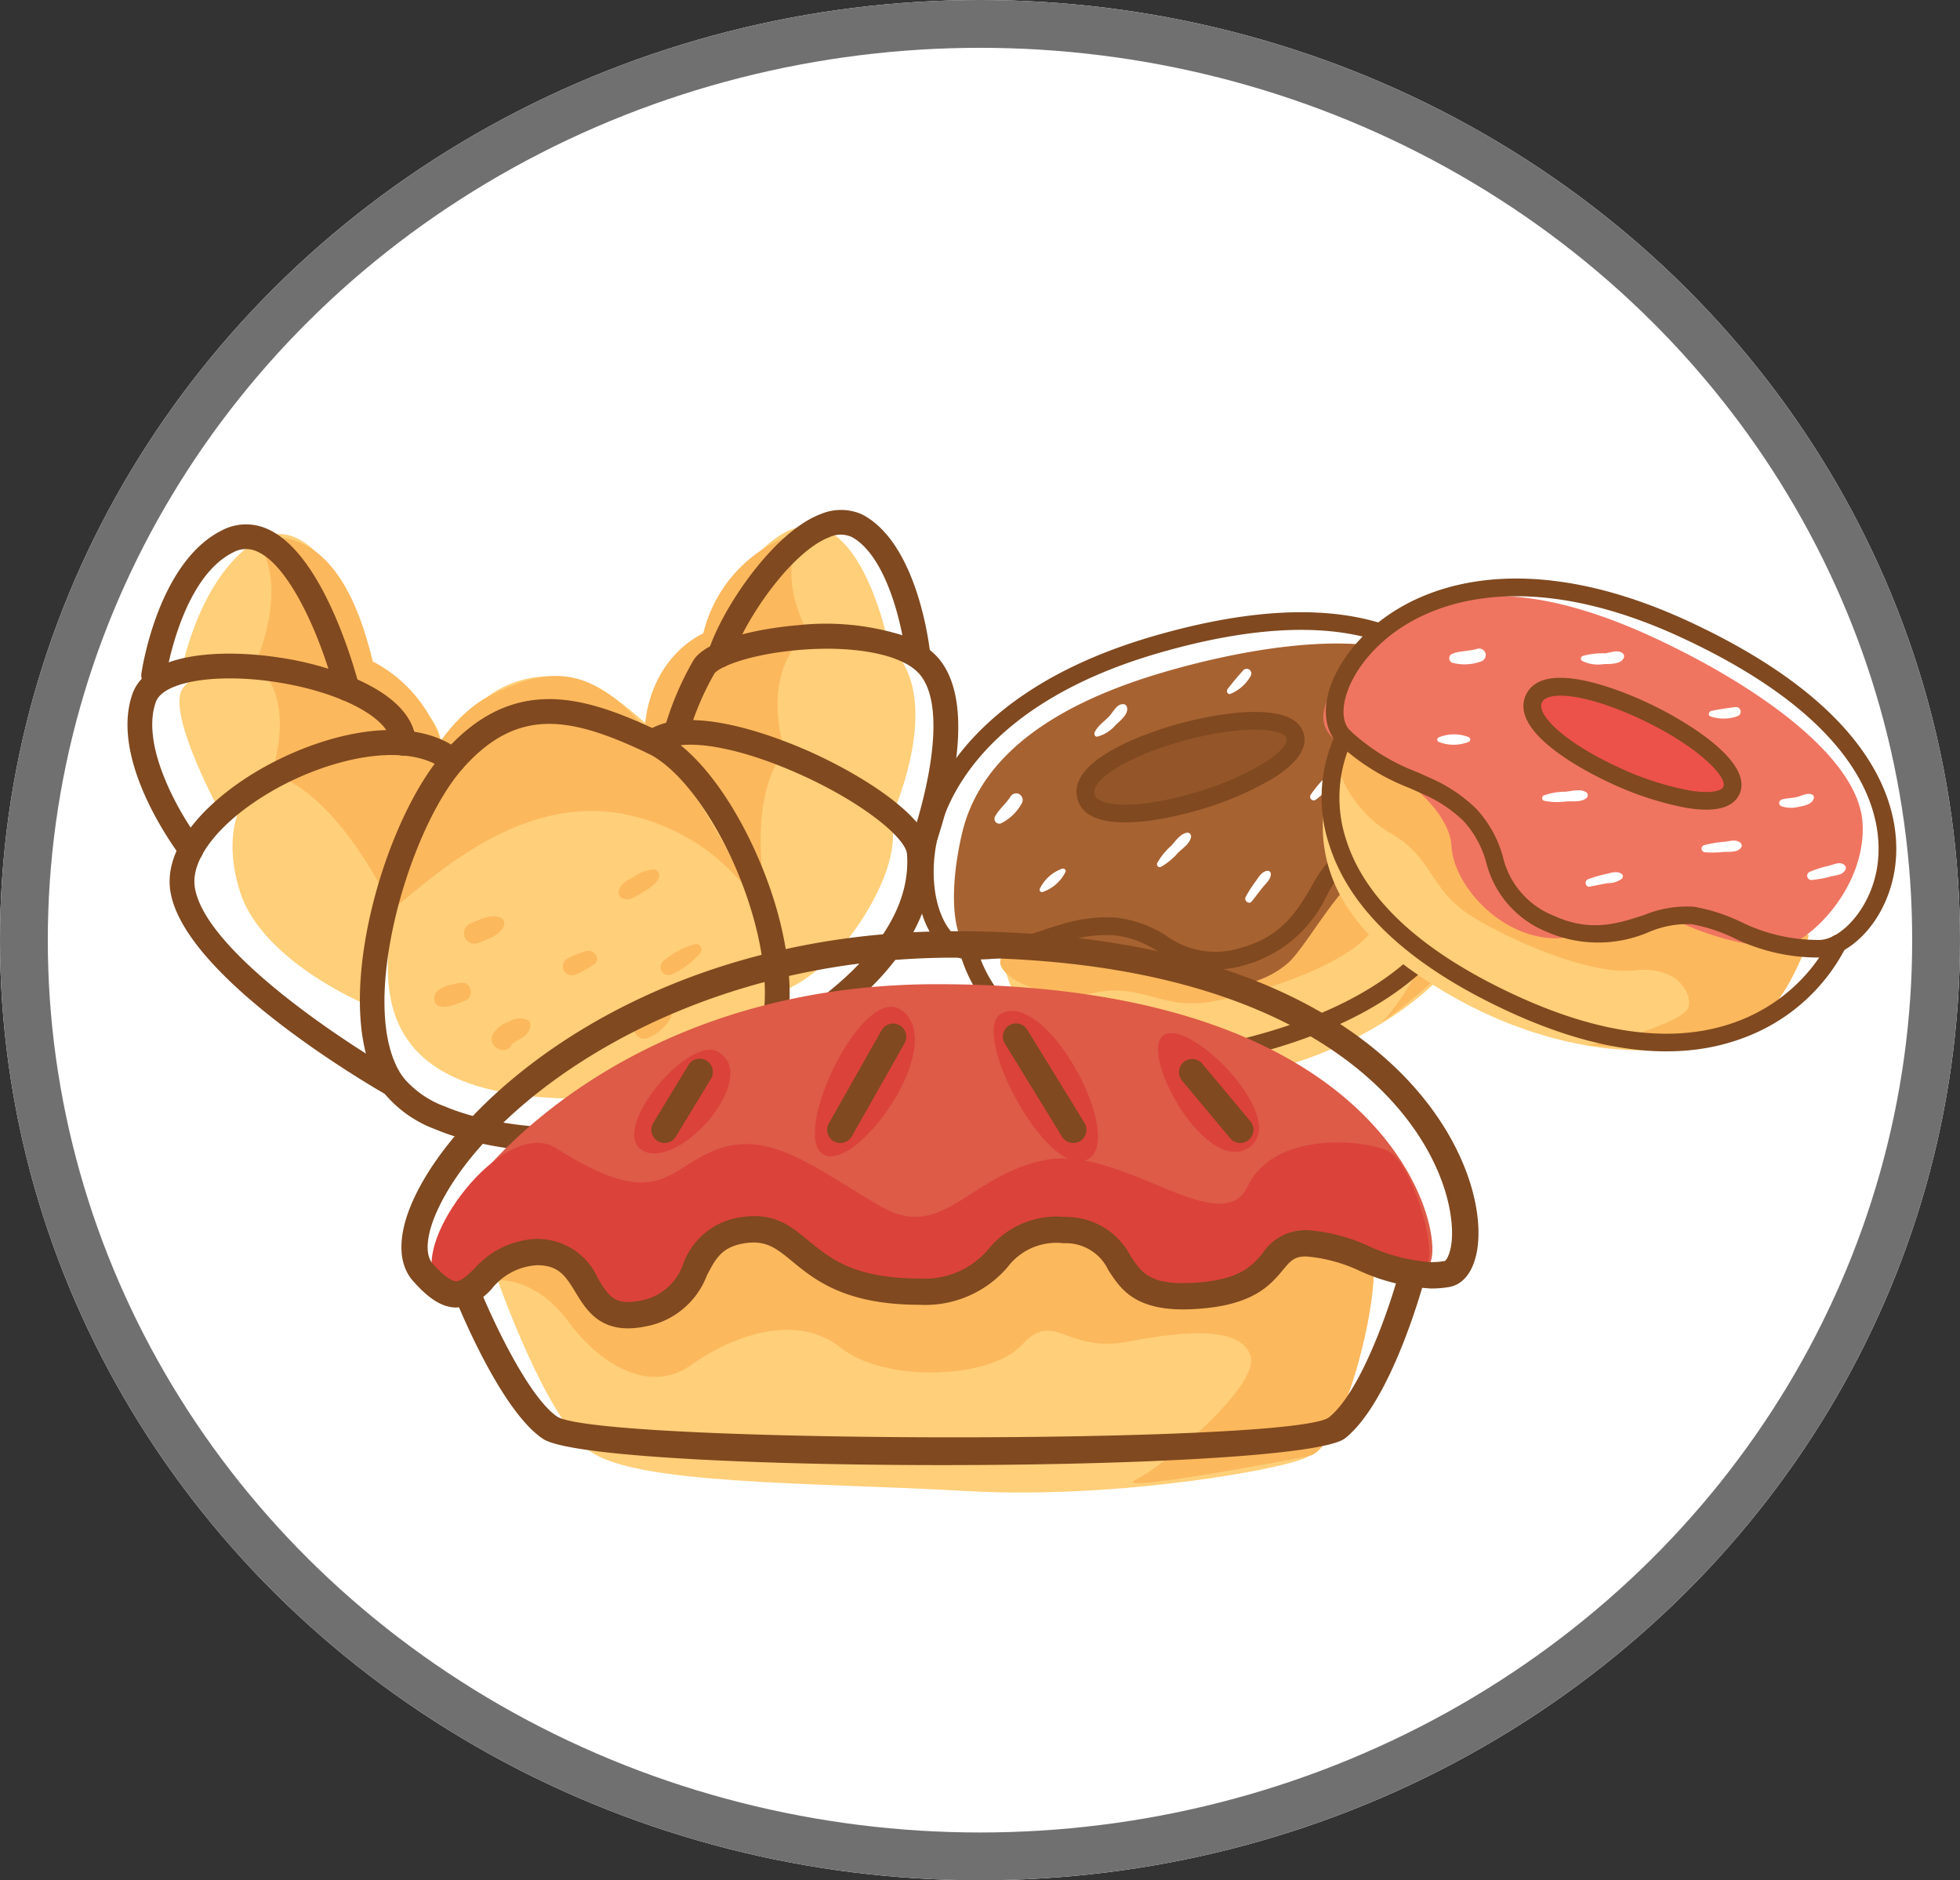 <svg xmlns="http://www.w3.org/2000/svg" width="123" height="118" viewBox="0 0 123 118">
  <rect x="0" y="0" width="123" height="118" fill="#333333" stroke="none"/>
  <g id="Grupo_1072" data-name="Grupo 1072" transform="translate(-119 -203)">
    <g id="Elipse_3" data-name="Elipse 3" transform="translate(119 203)" fill="#fff" stroke="#707070" stroke-width="3">
      <ellipse cx="61.5" cy="59" rx="61.5" ry="59" stroke="none"/>
      <ellipse cx="61.5" cy="59" rx="60" ry="57.5" fill="none"/>
    </g>
    <g id="Grupo_343" data-name="Grupo 343" transform="translate(-243.133 -652.485)">
      <g id="Grupo_292" data-name="Grupo 292" transform="translate(370.133 887.485)">
        <g id="Grupo_270" data-name="Grupo 270" transform="translate(16.337 10.448)">
          <path id="Trazado_798" data-name="Trazado 798" d="M428.975,943.2c7.748-.2,11.391-3.068,11.437-9.409s-8.917-15.72-12.231-16.738-7.972-.171-10.292,8.019S411.77,943.642,428.975,943.2Z" transform="translate(-415.834 -916.714)" fill="#ffcf79"/>
        </g>
        <g id="Grupo_271" data-name="Grupo 271" transform="translate(15.885 10.42)">
          <path id="Trazado_799" data-name="Trazado 799" d="M439.6,933.746a12.944,12.944,0,0,0-9.909-8.468c-7.821-1.417-14.174,6.575-14.969,6.241s1.507-11.151,6.9-13.747S430.532,915.718,439.6,933.746Z" transform="translate(-414.571 -916.636)" fill="#fcb85d"/>
        </g>
        <g id="Grupo_272" data-name="Grupo 272" transform="translate(6.591 15.38)">
          <path id="Trazado_800" data-name="Trazado 800" d="M396.766,946.081s-6.359-2.673-7.725-6.988.355-7.52,3.634-8.2,9.644-.248,9.644-.248S396.085,939.247,396.766,946.081Z" transform="translate(-388.57 -930.51)" fill="#ffcf79"/>
        </g>
        <g id="Grupo_273" data-name="Grupo 273" transform="translate(3.264 9.448)">
          <path id="Trazado_801" data-name="Trazado 801" d="M381.8,923.412s-3.165-5.82-2.43-7.569,7.025-2.472,10.722-1.479,5.481,3.426,5.557,4.581S383.3,923.855,381.8,923.412Z" transform="translate(-379.263 -913.916)" fill="#ffcf79"/>
        </g>
        <g id="Grupo_274" data-name="Grupo 274" transform="translate(3.432 1.506)">
          <path id="Trazado_802" data-name="Trazado 802" d="M379.734,900.1s1.092-5.714,4.654-7.957,6.644,4.663,7.3,7.557S381.282,901.308,379.734,900.1Z" transform="translate(-379.734 -891.698)" fill="#ffcf79"/>
        </g>
        <g id="Grupo_275" data-name="Grupo 275" transform="translate(7.982 1.737)">
          <path id="Trazado_803" data-name="Trazado 803" d="M400.945,915.342s-3.241-6.974-7.416-8.168c0,0,1.687-4.9-1.066-6.808,0,0,2.3-5.02.1-7.812,0,0,5.034-2.186,7.3,7.557a8.764,8.764,0,0,1,4.269,4.975C405.542,908.857,400.945,915.342,400.945,915.342Z" transform="translate(-392.463 -892.344)" fill="#fcb85d"/>
        </g>
        <g id="Grupo_276" data-name="Grupo 276" transform="translate(32.442 1.019)">
          <path id="Trazado_804" data-name="Trazado 804" d="M469.314,919.633s3.027-.972,5.468-5,1.544-5.9,1.544-5.9,3.592-7.655-.1-10.891c0,0-1.175-6.105-4.036-7.308s-5.82,3.165-7.608,6.529a12.939,12.939,0,0,0-3.694,6.117S467.626,908.074,469.314,919.633Z" transform="translate(-460.889 -890.335)" fill="#ffcf79"/>
        </g>
        <g id="Grupo_277" data-name="Grupo 277" transform="translate(32.442 1.299)">
          <path id="Trazado_805" data-name="Trazado 805" d="M468.666,915s-1.61-6.849,1.04-10.038c0,0-1.709-4.833,1.443-7.437,0,0-2.269-3.947-.113-6.407a8.727,8.727,0,0,0-6.453,6.453s-3.387,1.382-3.694,6.117C460.889,903.688,466.973,909.238,468.666,915Z" transform="translate(-460.889 -891.118)" fill="#fcb85d"/>
        </g>
        <g id="Grupo_278" data-name="Grupo 278" transform="translate(31.771 31.233)">
          <path id="Trazado_806" data-name="Trazado 806" d="M459.9,976.758a2.938,2.938,0,0,0,1.41-1.211c.224-.42-.279-.794-.657-.665a7.285,7.285,0,0,0-1.381.767C458.65,976.037,459.247,977.062,459.9,976.758Z" transform="translate(-459.011 -974.856)" fill="#fcb85d"/>
        </g>
        <g id="Grupo_279" data-name="Grupo 279" transform="translate(22.857 31.903)">
          <path id="Trazado_807" data-name="Trazado 807" d="M434.327,978.55l.047.041a.648.648,0,0,0,.907-.108.61.61,0,0,0,.065-.168c0,.03.035.018.145-.076.157-.086.31-.175.461-.272a.977.977,0,0,0,.553-.82.289.289,0,0,0-.171-.3,1.18,1.18,0,0,0-1.171.1,1.754,1.754,0,0,0-1.037.825A.673.673,0,0,0,434.327,978.55Z" transform="translate(-434.074 -976.732)" fill="#fcb85d"/>
        </g>
        <g id="Grupo_280" data-name="Grupo 280" transform="translate(27.352 27.672)">
          <path id="Trazado_808" data-name="Trazado 808" d="M447.4,966.393a6.586,6.586,0,0,0,1.159-.637c.494-.324.019-.985-.475-.838a5.928,5.928,0,0,0-1.111.428A.565.565,0,0,0,447.4,966.393Z" transform="translate(-446.648 -964.897)" fill="#fcb85d"/>
        </g>
        <g id="Grupo_281" data-name="Grupo 281" transform="translate(30.831 22.564)">
          <path id="Trazado_809" data-name="Trazado 809" d="M456.383,952.027a.372.372,0,0,0,.222.386c.435.177.766-.058,1.135-.286.419-.259.956-.53,1.154-1a.379.379,0,0,0-.3-.518,2.285,2.285,0,0,0-1.242.45C456.941,951.278,456.431,951.513,456.383,952.027Z" transform="translate(-456.381 -950.606)" fill="#fcb85d"/>
        </g>
        <g id="Grupo_282" data-name="Grupo 282" transform="translate(21.128 25.509)">
          <path id="Trazado_810" data-name="Trazado 810" d="M430.134,960.507c.567-.233,1.358-.461,1.6-1.078a.381.381,0,0,0-.2-.492c-.606-.27-1.332.12-1.9.35A.659.659,0,0,0,430.134,960.507Z" transform="translate(-429.238 -958.845)" fill="#fcb85d"/>
        </g>
        <g id="Grupo_283" data-name="Grupo 283" transform="translate(33.457 27.241)">
          <path id="Trazado_811" data-name="Trazado 811" d="M463.76,965.331a.472.472,0,0,0,.155.206.491.491,0,0,0,.5.071,5.3,5.3,0,0,0,1.806-1.349c.176-.221-.011-.635-.319-.56a5.275,5.275,0,0,0-1.981,1.037A.52.52,0,0,0,463.76,965.331Z" transform="translate(-463.728 -963.69)" fill="#fcb85d"/>
        </g>
        <g id="Grupo_284" data-name="Grupo 284" transform="translate(19.251 29.665)">
          <path id="Trazado_812" data-name="Trazado 812" d="M423.992,971.542c.114.86,1.516.234,1.941.062.607-.246.368-1.251-.3-1.124C425.1,970.584,423.887,970.75,423.992,971.542Z" transform="translate(-423.986 -970.47)" fill="#fcb85d"/>
        </g>
        <g id="Grupo_285" data-name="Grupo 285" transform="translate(14.589 11.874)">
          <path id="Trazado_813" data-name="Trazado 813" d="M428.123,922h0c.507.213,1.025.448,1.554.7,3.31,1.581,6.283,6.98,7.508,11.5.654,2.411,1.455,6.894-.538,9.836-3.955,5.838-15.234,6.073-20.96,3.667a7.568,7.568,0,0,1-3.3-2.368c-3.451-4.789-.14-16.761,3.81-21.268C420.183,919.522,424.286,920.389,428.123,922Zm-11.834,24.27c5.32,2.236,15.671,1.916,19.074-3.107,1.2-1.773,1.321-4.893.325-8.559-1.3-4.789-4.171-9.3-6.68-10.5-.506-.241-1-.466-1.486-.671h0c-3.925-1.65-6.994-1.948-10.153,1.657-3.472,3.961-6.68,15.228-3.719,19.338A6.191,6.191,0,0,0,416.29,946.272Z" transform="translate(-410.946 -920.703)" fill="#80491f"/>
        </g>
        <g id="Grupo_286" data-name="Grupo 286" transform="translate(32.211 13.192)">
          <path id="Trazado_814" data-name="Trazado 814" d="M470.234,926.1c.311.131.577.248.785.343,3.354,1.53,7.326,4.085,7.482,6.243.549,7.63-9.457,12.613-9.883,12.821a.776.776,0,0,1-.682-1.394c.1-.046,9.491-4.731,9.016-11.315-.069-.965-2.6-3.13-6.577-4.943-4.049-1.841-7.607-2.429-8.891-1.468a.776.776,0,1,1-.932-1.242C462.918,923.38,467.881,925.116,470.234,926.1Z" transform="translate(-460.243 -924.388)" fill="#80491f"/>
        </g>
        <g id="Grupo_287" data-name="Grupo 287" transform="translate(33.636 7.158)">
          <path id="Trazado_815" data-name="Trazado 815" d="M479.568,908.329a5.072,5.072,0,0,1,1.877,1.284c2.956,3.367-.077,11.634-.432,12.565a.776.776,0,0,1-1,.448l-.025-.009a.776.776,0,0,1-.425-.992c.873-2.29,2.7-8.727.716-10.988-1.055-1.2-4-1.795-7.507-1.5-3.26.271-5.119,1.113-5.348,1.484a17.647,17.647,0,0,0-1.669,3.975.776.776,0,0,1-1.5-.4A19,19,0,0,1,466.1,909.8c.8-1.3,4.026-2,6.541-2.212A16.178,16.178,0,0,1,479.568,908.329Z" transform="translate(-464.227 -907.508)" fill="#80491f"/>
        </g>
        <g id="Grupo_288" data-name="Grupo 288" transform="translate(36.418)">
          <path id="Trazado_816" data-name="Trazado 816" d="M481.562,887.711a3.016,3.016,0,0,1,.386.2c3.31,2.008,3.991,8.321,4.019,8.589a.776.776,0,0,1-1.544.158c-.167-1.611-1.081-6.086-3.281-7.42a1.645,1.645,0,0,0-1.5-.04c-2.405.907-5.369,5.255-6.116,7.632a.776.776,0,1,1-1.481-.465c.847-2.693,4.09-7.5,7.05-8.619A3.27,3.27,0,0,1,481.562,887.711Z" transform="translate(-472.01 -887.485)" fill="#80491f"/>
        </g>
        <g id="Grupo_289" data-name="Grupo 289" transform="translate(2.643 13.813)">
          <path id="Trazado_817" data-name="Trazado 817" d="M394.482,926.681a5.547,5.547,0,0,1,1.315.775.776.776,0,0,1-.968,1.213c-2.362-1.882-7.225-.8-10.8,1.246-3.251,1.862-5.184,4.237-4.923,6.052.571,3.977,9.452,9.811,12.827,11.723a.777.777,0,0,1,.293,1.058.791.791,0,0,1-1.058.293c-.522-.3-12.8-7.314-13.6-12.854-.426-2.972,2.66-5.884,5.689-7.618C386.766,926.56,391.337,925.36,394.482,926.681Z" transform="translate(-377.527 -926.126)" fill="#80491f"/>
        </g>
        <g id="Grupo_290" data-name="Grupo 290" transform="translate(0 9.019)">
          <path id="Trazado_818" data-name="Trazado 818" d="M384.282,914.216c2.2.923,3.894,2.281,3.951,4.093a.776.776,0,1,1-1.551.05c-.049-1.576-3.16-3.235-7.237-3.86-3.778-.579-7.09-.025-7.537,1.262-1.007,2.887,1.7,7.318,2.826,8.781a.776.776,0,0,1-1.229.948c-.186-.243-4.549-5.978-3.063-10.24.905-2.593,5.543-2.852,9.239-2.285A20,20,0,0,1,384.282,914.216Z" transform="translate(-370.133 -912.715)" fill="#80491f"/>
        </g>
        <g id="Grupo_291" data-name="Grupo 291" transform="translate(0.864 0.906)">
          <path id="Trazado_819" data-name="Trazado 819" d="M380.41,890.284c.036.015.072.03.107.047,3.376,1.546,5.34,8.428,5.7,9.793a.776.776,0,0,1-1.5.4c-.946-3.592-2.866-7.871-4.845-8.777a1.652,1.652,0,0,0-1.538.025c-3.291,1.606-4.229,7.772-4.239,7.835a.775.775,0,0,1-1.535-.223c.041-.286,1.063-7.041,5.092-9.007A3.25,3.25,0,0,1,380.41,890.284Z" transform="translate(-372.551 -890.019)" fill="#80491f"/>
        </g>
      </g>
      <g id="Grupo_327" data-name="Grupo 327" transform="translate(419.615 891.792)">
        <g id="Grupo_309" data-name="Grupo 309" transform="translate(0 2.113)">
          <g id="Grupo_293" data-name="Grupo 293" transform="translate(5.403 11.396)">
            <path id="Trazado_820" data-name="Trazado 820" d="M523.671,947.523s1.228,8.62,11.305,7.992,17.22-6.042,18.837-10.617-.411-7.575-.411-7.575-2.591,2.55-4.906,2.968-3.448.491-4.852,3.594-3.73,4.805-7.049,3.977-5.121-2.612-7.485-1.923Z" transform="translate(-523.671 -937.323)" fill="#ffcf79"/>
          </g>
          <g id="Grupo_294" data-name="Grupo 294" transform="translate(5.284 11.396)">
            <path id="Trazado_821" data-name="Trazado 821" d="M523.456,947.523c-.823,1.137,2.772,2.912,5.8,2.287s4.166,1.095,7.343.554,8.073-2.223,9.822-4.144,3.561-1.422,4.073-.545-2.425,5.323-3.149,5.919,5.882-4.022,6.863-7.257-1.017-7.014-1.017-7.014-2.355,2.482-4.906,2.968a6.126,6.126,0,0,0-4.852,3.594,8.374,8.374,0,0,1-6.271,4.007c-2.62.25-4.526-1.888-6.826-1.859A33.982,33.982,0,0,0,523.456,947.523Z" transform="translate(-523.337 -937.323)" fill="#fcb85d"/>
          </g>
          <g id="Grupo_295" data-name="Grupo 295" transform="translate(2.382 1.964)">
            <path id="Trazado_822" data-name="Trazado 822" d="M528.431,912.724c-8.07,2.351-11.724,5.98-12.7,10.112s-.766,8.816,2.509,7.733,7.57-1.307,9.219.393,6.067,2.336,8.727.023c1.149-1,3.44-5.362,5.095-5.845a18.231,18.231,0,0,0,5.719-2.82c1.33-1.157,1.844-6.436-1.08-9.432S535.169,910.761,528.431,912.724Z" transform="translate(-515.218 -910.937)" fill="#a76231"/>
          </g>
          <g id="Grupo_296" data-name="Grupo 296" transform="translate(10.458 7.052)">
            <path id="Trazado_823" data-name="Trazado 823" d="M538,929.084c-1.209,1.235,3.8,2.484,7.446.909s5.738-2.313,5.562-3.8S542.74,924.24,538,929.084Z" transform="translate(-537.811 -925.173)" fill="#945629"/>
          </g>
          <g id="Grupo_297" data-name="Grupo 297" transform="translate(4.926 11.376)">
            <path id="Trazado_824" data-name="Trazado 824" d="M524.044,937.464a.384.384,0,0,0-.357-.2.413.413,0,0,0-.355.214c-.277.438-.722.784-.961,1.237a.306.306,0,0,0,.352.438,3,3,0,0,0,1.332-1.278A.407.407,0,0,0,524.044,937.464Z" transform="translate(-522.336 -937.268)" fill="#fff"/>
          </g>
          <g id="Grupo_298" data-name="Grupo 298" transform="translate(11.195 5.769)">
            <path id="Trazado_825" data-name="Trazado 825" d="M541.686,921.583c-.39-.019-.623.473-.855.732-.3.331-.764.631-.942,1.043-.048.112.013.279.159.265a2.268,2.268,0,0,0,1.175-.748c.279-.257.838-.7.688-1.127A.237.237,0,0,0,541.686,921.583Z" transform="translate(-539.874 -921.582)" fill="#fff"/>
          </g>
          <g id="Grupo_299" data-name="Grupo 299" transform="translate(7.761 16.088)">
            <path id="Trazado_826" data-name="Trazado 826" d="M531.692,950.454a2.49,2.49,0,0,0-1.408,1.25c-.06.106.049.268.173.216a2.506,2.506,0,0,0,1.436-1.271C531.939,950.525,531.8,950.429,531.692,950.454Z" transform="translate(-530.267 -950.45)" fill="#fff"/>
          </g>
          <g id="Grupo_300" data-name="Grupo 300" transform="translate(15.123 13.839)">
            <path id="Trazado_827" data-name="Trazado 827" d="M552.711,944.163c-.409.082-.7.539-.972.829a4.028,4.028,0,0,0-.861,1.064.178.178,0,0,0,.247.235,4.084,4.084,0,0,0,1.059-.878c.288-.28.734-.565.812-.976A.231.231,0,0,0,552.711,944.163Z" transform="translate(-550.86 -944.157)" fill="#fff"/>
          </g>
          <g id="Grupo_301" data-name="Grupo 301" transform="translate(20.664 16.232)">
            <path id="Trazado_828" data-name="Trazado 828" d="M567.714,950.856c-.326.055-.519.4-.7.652a8.338,8.338,0,0,0-.628.982c-.121.234.208.5.384.28.243-.3.468-.619.716-.918.2-.245.476-.472.482-.808A.2.2,0,0,0,567.714,950.856Z" transform="translate(-566.361 -950.853)" fill="#fff"/>
          </g>
          <g id="Grupo_302" data-name="Grupo 302" transform="translate(24.726 9.85)">
            <path id="Trazado_829" data-name="Trazado 829" d="M579.391,933c-.367-.009-.578.357-.8.606a7.2,7.2,0,0,0-.834,1.019.229.229,0,0,0,.319.3,6.4,6.4,0,0,0,.875-.789c.252-.252.691-.533.661-.927A.221.221,0,0,0,579.391,933Z" transform="translate(-577.726 -932.998)" fill="#fff"/>
          </g>
          <g id="Grupo_303" data-name="Grupo 303" transform="translate(30.826 6.599)">
            <path id="Trazado_830" data-name="Trazado 830" d="M596.384,924.01a.218.218,0,0,0-.19-.1c-.37-.025-.53.382-.709.646a7.15,7.15,0,0,0-.671,1.1.267.267,0,0,0,.425.31A7.005,7.005,0,0,0,596,925C596.228,924.69,596.558,924.4,596.384,924.01Z" transform="translate(-594.788 -923.905)" fill="#fff"/>
          </g>
          <g id="Grupo_304" data-name="Grupo 304" transform="translate(26.507 4.597)">
            <path id="Trazado_831" data-name="Trazado 831" d="M583.967,918.315c-.3.11-.4.423-.567.677-.192.3-.487.526-.665.83a.224.224,0,0,0,.257.32,1.913,1.913,0,0,0,.845-.682c.208-.262.527-.659.381-1.008A.205.205,0,0,0,583.967,918.315Z" transform="translate(-582.706 -918.304)" fill="#fff"/>
          </g>
          <g id="Grupo_305" data-name="Grupo 305" transform="translate(19.521 3.548)">
            <path id="Trazado_832" data-name="Trazado 832" d="M564.6,915.452a.307.307,0,0,0-.132-.072.288.288,0,0,0-.286.083c-.331.377-.683.777-.981,1.179-.1.129-.006.37.183.3a2.6,2.6,0,0,0,1.271-1.134A.3.3,0,0,0,564.6,915.452Z" transform="translate(-563.164 -915.368)" fill="#fff"/>
          </g>
          <g id="Grupo_306" data-name="Grupo 306">
            <path id="Trazado_833" data-name="Trazado 833" d="M529.4,927.527a6.372,6.372,0,0,1-5.665-.8,6.306,6.306,0,0,0-2.761-1.013,8.486,8.486,0,0,0-3.13.431c-.266.078-.532.16-.8.243a13.86,13.86,0,0,1-5.232.845c-1.619-.086-2.9-1.841-3.194-4.367-.6-5.176,2.916-12.448,14.792-15.907,14.023-4.085,18.739,1.128,20.116,3.559,1.566,2.764,1.179,5.731-.077,6.893a12.034,12.034,0,0,1-4.911,2.656,10.471,10.471,0,0,0-2.55,1.091,6.163,6.163,0,0,0-1.669,2.1A8.076,8.076,0,0,1,529.4,927.527Zm-11.866-2.448a9.664,9.664,0,0,1,3.524-.472,7.283,7.283,0,0,1,3.221,1.154,5.256,5.256,0,0,0,4.811.7c2.448-.713,3.377-2.269,4.276-3.773a7.046,7.046,0,0,1,2.012-2.457,11.336,11.336,0,0,1,2.811-1.218A10.958,10.958,0,0,0,542.7,916.6c.93-.862,1.1-3.347-.135-5.534s-5.579-6.905-18.842-3.042c-11.213,3.266-14.55,9.969-14,14.716.221,1.908,1.126,3.333,2.153,3.388a12.864,12.864,0,0,0,4.846-.8C516.994,925.243,517.266,925.158,517.537,925.079Z" transform="translate(-508.555 -905.444)" fill="#80491f"/>
          </g>
          <g id="Grupo_307" data-name="Grupo 307" transform="translate(2.734 10.022)">
            <path id="Trazado_834" data-name="Trazado 834" d="M535.756,950.893c-6.428,1.872-11.528,1.722-15.158-.447a9.43,9.43,0,0,1-4.382-5.638.568.568,0,0,1,.426-.658.554.554,0,0,1,.657.425,8.477,8.477,0,0,0,3.891,4.933c3.354,1.991,8.151,2.1,14.256.321,5.8-1.689,9.714-4.366,11.642-7.959a10.8,10.8,0,0,0,1-7.671.553.553,0,0,1,.364-.694l.01,0a.554.554,0,0,1,.684.367,11.8,11.8,0,0,1-1.084,8.525C545.991,946.259,541.85,949.118,535.756,950.893Z" transform="translate(-516.204 -933.481)" fill="#80491f"/>
          </g>
          <g id="Grupo_308" data-name="Grupo 308" transform="translate(10.07 6.26)">
            <path id="Trazado_835" data-name="Trazado 835" d="M544.359,929.117h0c-1.592.464-6.842,1.785-7.562-.685s4.419-4.175,6.011-4.639c2.748-.8,7.563-1.6,8.175.506.267.915-.388,1.869-1.946,2.836A19.857,19.857,0,0,1,544.359,929.117Zm-1.242-4.26c-3.582,1.044-5.485,2.479-5.257,3.265s2.606.974,6.187-.069h0a18.691,18.691,0,0,0,4.4-1.859c1.205-.748,1.543-1.321,1.467-1.584C549.727,923.958,546.984,923.731,543.116,924.857Z" transform="translate(-536.727 -922.955)" fill="#80491f"/>
          </g>
        </g>
        <g id="Grupo_326" data-name="Grupo 326" transform="translate(25.469)">
          <g id="Grupo_310" data-name="Grupo 310" transform="translate(0.059 10.445)">
            <path id="Trazado_836" data-name="Trazado 836" d="M581.37,928.753s-4.753,7.3,3.242,13.46,16.937,6.8,21.167,4.418,4.68-5.971,4.68-5.971-3.63.212-5.647-1-2.918-1.9-6.018-.492-5.972,1.159-7.924-1.651-2.133-5.338-4.365-6.378Z" transform="translate(-579.967 -928.753)" fill="#ffcf79"/>
          </g>
          <g id="Grupo_311" data-name="Grupo 311" transform="translate(0.951 10.445)">
            <path id="Trazado_837" data-name="Trazado 837" d="M582.975,928.753c-1.368.314.168,4.017,2.855,5.539s2.414,3.568,5.161,5.254,7.539,3.644,10.12,3.351,3.617,1.276,3.424,2.273-5.331,2.408-6.268,2.38,7.075.848,9.944-.94,3.854-5.947,3.854-5.947-3.406.316-5.647-1a6.127,6.127,0,0,0-6.018-.492,8.374,8.374,0,0,1-7.358-1.115c-2.136-1.538-2.162-4.4-3.911-5.895A33.983,33.983,0,0,0,582.975,928.753Z" transform="translate(-582.465 -928.753)" fill="#fcb85d"/>
          </g>
          <g id="Grupo_312" data-name="Grupo 312" transform="translate(0.097 1.094)">
            <path id="Trazado_838" data-name="Trazado 838" d="M600.861,905.23c-7.62-3.547-12.76-3.222-16.216-.756s-6.383,6.128-3.205,7.471,6.557,4,6.679,6.368,3.026,5.754,6.552,5.765c1.523.005,6.12-1.769,7.683-1.042a18.232,18.232,0,0,0,6.161,1.645c1.763.006,5.627-3.628,5.4-7.809S607.224,908.192,600.861,905.23Z" transform="translate(-580.076 -902.595)" fill="#ef7561"/>
          </g>
          <g id="Grupo_313" data-name="Grupo 313" transform="translate(13.19 7.022)">
            <path id="Trazado_839" data-name="Trazado 839" d="M617.205,919.211c-1.723.133,1.224,4.373,5,5.588s5.841,2.039,6.688.8S623.966,918.691,617.205,919.211Z" transform="translate(-616.701 -919.178)" fill="#ec5249"/>
          </g>
          <g id="Grupo_314" data-name="Grupo 314" transform="translate(7.996 4.396)">
            <path id="Trazado_840" data-name="Trazado 840" d="M604.452,912.308a.384.384,0,0,0-.14-.383.412.412,0,0,0-.408-.073c-.5.147-1.06.114-1.537.3a.307.307,0,0,0-.024.561,3,3,0,0,0,1.844-.084A.408.408,0,0,0,604.452,912.308Z" transform="translate(-602.171 -911.83)" fill="#fff"/>
          </g>
          <g id="Grupo_315" data-name="Grupo 315" transform="translate(16.255 4.572)">
            <path id="Trazado_841" data-name="Trazado 841" d="M627.917,912.456c-.281-.271-.781-.054-1.126-.012a4.649,4.649,0,0,0-1.4.165.181.181,0,0,0-.055.3,2.269,2.269,0,0,0,1.376.211c.379-.01,1.094.022,1.259-.4A.238.238,0,0,0,627.917,912.456Z" transform="translate(-625.276 -912.322)" fill="#fff"/>
          </g>
          <g id="Grupo_316" data-name="Grupo 316" transform="translate(7.24 9.775)">
            <path id="Trazado_842" data-name="Trazado 842" d="M602.038,927.058a2.489,2.489,0,0,0-1.882.013.151.151,0,0,0-.012.277,2.508,2.508,0,0,0,1.918-.011C602.177,927.274,602.135,927.11,602.038,927.058Z" transform="translate(-600.058 -926.877)" fill="#fff"/>
          </g>
          <g id="Grupo_317" data-name="Grupo 317" transform="translate(13.823 13.288)">
            <path id="Trazado_843" data-name="Trazado 843" d="M621.211,936.811c-.362-.207-.878-.053-1.277-.016a4.03,4.03,0,0,0-1.349.233.178.178,0,0,0,.031.339,4.071,4.071,0,0,0,1.375.037c.4-.02.924.059,1.254-.2A.231.231,0,0,0,621.211,936.811Z" transform="translate(-618.473 -936.705)" fill="#fff"/>
          </g>
          <g id="Grupo_318" data-name="Grupo 318" transform="translate(16.557 18.429)">
            <path id="Trazado_844" data-name="Trazado 844" d="M628.344,951.172c-.282-.173-.654-.041-.955.031a8.334,8.334,0,0,0-1.119.325c-.245.1-.172.513.1.464.382-.068.76-.158,1.143-.219a1.4,1.4,0,0,0,.894-.29A.2.2,0,0,0,628.344,951.172Z" transform="translate(-626.121 -951.087)" fill="#fff"/>
          </g>
          <g id="Grupo_319" data-name="Grupo 319" transform="translate(23.831 16.446)">
            <path id="Trazado_845" data-name="Trazado 845" d="M648.917,945.685c-.271-.249-.671-.112-1-.073a7.192,7.192,0,0,0-1.3.218.229.229,0,0,0,.04.439,6.445,6.445,0,0,0,1.177-.017c.356-.024.871.054,1.108-.262A.221.221,0,0,0,648.917,945.685Z" transform="translate(-646.47 -945.539)" fill="#fff"/>
          </g>
          <g id="Grupo_320" data-name="Grupo 320" transform="translate(30.455 17.861)">
            <path id="Trazado_846" data-name="Trazado 846" d="M667.432,949.833a.219.219,0,0,0-.074-.2c-.262-.263-.651-.062-.959.02a7.168,7.168,0,0,0-1.232.389.267.267,0,0,0,.116.513,7.058,7.058,0,0,0,1.211-.223C666.867,950.242,667.3,950.244,667.432,949.833Z" transform="translate(-665 -949.498)" fill="#fff"/>
          </g>
          <g id="Grupo_321" data-name="Grupo 321" transform="translate(28.703 13.514)">
            <path id="Trazado_847" data-name="Trazado 847" d="M662.161,937.376c-.3-.114-.583.052-.873.136-.342.1-.712.075-1.046.187a.224.224,0,0,0-.018.41,1.91,1.91,0,0,0,1.085.043c.329-.06.831-.149.951-.508A.205.205,0,0,0,662.161,937.376Z" transform="translate(-660.098 -937.337)" fill="#fff"/>
          </g>
          <g id="Grupo_322" data-name="Grupo 322" transform="translate(24.284 8.064)">
            <path id="Trazado_848" data-name="Trazado 848" d="M649.738,922.361a.3.3,0,0,0-.051-.141.289.289,0,0,0-.27-.126c-.5.065-1.025.135-1.515.241-.157.034-.248.275-.06.346a2.593,2.593,0,0,0,1.7-.016A.3.3,0,0,0,649.738,922.361Z" transform="translate(-647.736 -922.093)" fill="#fff"/>
          </g>
          <g id="Grupo_323" data-name="Grupo 323" transform="translate(0.252)">
            <path id="Trazado_849" data-name="Trazado 849" d="M594.306,921.677a6.372,6.372,0,0,1-3.735-4.335,6.307,6.307,0,0,0-1.41-2.58,8.48,8.48,0,0,0-2.638-1.737c-.251-.117-.506-.229-.764-.345a13.879,13.879,0,0,1-4.494-2.81c-1.161-1.131-.971-3.3.473-5.39,2.959-4.289,10.393-7.446,21.608-2.227,13.242,6.162,13.357,13.191,12.792,15.928-.642,3.111-2.888,5.088-4.6,5.136a12.041,12.041,0,0,1-5.445-1.236,10.465,10.465,0,0,0-2.637-.858,6.159,6.159,0,0,0-2.639.481A8.075,8.075,0,0,1,594.306,921.677Zm-7.316-9.657a9.669,9.669,0,0,1,2.962,1.966,7.284,7.284,0,0,1,1.664,2.99,5.255,5.255,0,0,0,3.158,3.7c2.311,1.076,4.036.518,5.7-.023a7.034,7.034,0,0,1,3.131-.524,11.317,11.317,0,0,1,2.918.935,10.957,10.957,0,0,0,4.982,1.149c1.267-.036,3.035-1.791,3.544-4.253.512-2.478.35-8.87-12.174-14.7-10.589-4.927-17.515-2.082-20.228,1.851-1.091,1.581-1.348,3.249-.611,3.967a12.866,12.866,0,0,0,4.172,2.592C586.473,911.785,586.733,911.9,586.99,912.02Z" transform="translate(-580.508 -899.533)" fill="#80491f"/>
          </g>
          <g id="Grupo_324" data-name="Grupo 324" transform="translate(0 9.392)">
            <path id="Trazado_850" data-name="Trazado 850" d="M591.41,943.533c-6.07-2.825-9.809-6.3-11.111-10.32a9.429,9.429,0,0,1,.416-7.128.567.567,0,0,1,.753-.214.554.554,0,0,1,.215.753,8.477,8.477,0,0,0-.322,6.274c1.212,3.707,4.75,6.948,10.516,9.631,5.475,2.548,10.185,3.112,14,1.679a10.8,10.8,0,0,0,5.806-5.111.554.554,0,0,1,.732-.282l.009,0a.554.554,0,0,1,.273.727,11.792,11.792,0,0,1-6.431,5.7C602.164,946.788,597.165,946.212,591.41,943.533Z" transform="translate(-579.804 -925.807)" fill="#80491f"/>
          </g>
          <g id="Grupo_325" data-name="Grupo 325" transform="translate(12.649 6.235)">
            <path id="Trazado_851" data-name="Trazado 851" d="M620.586,923.543h0c-1.5-.7-6.324-3.163-5.238-5.5s6.075-.231,7.578.468c2.6,1.208,6.742,3.781,5.818,5.766-.4.864-1.523,1.151-3.332.853A19.867,19.867,0,0,1,620.586,923.543Zm1.871-4.023c-3.382-1.574-5.761-1.747-6.106-1.006s1.319,2.449,4.7,4.023h0a18.672,18.672,0,0,0,4.537,1.5c1.4.231,2.031.022,2.147-.226C628.023,923.2,626.109,921.219,622.456,919.519Z" transform="translate(-615.188 -916.975)" fill="#80491f"/>
          </g>
        </g>
      </g>
      <g id="Grupo_342" data-name="Grupo 342" transform="translate(387.324 913.929)">
        <g id="Grupo_328" data-name="Grupo 328" transform="translate(6.041 18.48)">
          <path id="Trazado_852" data-name="Trazado 852" d="M435.123,1016.565s2.942,8.457,5.7,10.664,14.157,2.022,23.718,2.574,20.592-1.471,21.512-2.206,4.228-9.745,4.045-11.583c0,0-3.126-1.839-4.413-1.655s-2.023,2.39-5.884,2.942-4.78-.919-6.435-2.942-4.964-1.1-6.619.552-2.206,2.942-6.435,2.206-4.964-1.655-7.906-3.493-3.677,2.206-5.883,4.045-4.6,1.471-5.516-.368S438.065,1013.808,435.123,1016.565Z" transform="translate(-435.123 -1013.155)" fill="#ffcf79"/>
        </g>
        <g id="Grupo_329" data-name="Grupo 329" transform="translate(6.041 18.581)">
          <path id="Trazado_853" data-name="Trazado 853" d="M435.123,1016.749s2.39-.184,4.413,2.574,5.148,4.6,7.722,2.758,6.619-3.309,9.377-1.1,9.377,2.022,11.4-.184,2.758.552,6.619-.184,7.17-.92,7.722.919-5.332,6.8-7.171,7.722,9.009-1.1,10.848-1.471,4.045-8.09,4.045-11.583c0,0-2.758-2.758-4.413-1.655s-3.309,3.493-7.171,3.309-3.861-2.942-6.619-4.045-4.413.368-7.722,3.31-7.906-.736-9.928-2.39-5.516-2.206-7.17,1.471-4.229,3.31-6.067,1.287S437.513,1013.991,435.123,1016.749Z" transform="translate(-435.123 -1013.44)" fill="#fcb85d"/>
        </g>
        <g id="Grupo_330" data-name="Grupo 330" transform="translate(2.003 3.32)">
          <path id="Trazado_854" data-name="Trazado 854" d="M455.444,970.747c-19.489,0-29.417,11.767-31.072,15.628s.735,5.332,3.493,2.942,3.677-.736,5.884.735,4.413,1.1,6.067-1.287,4.413-3.309,7.17-1.471,5.516,3.677,9.561,1.655,6.067-4.229,8.825-2.574,3.677,5.148,7.171,3.677,4.413-4.413,7.171-3.31a25.223,25.223,0,0,0,6.435,1.655C487.619,988.581,486.148,970.747,455.444,970.747Z" transform="translate(-423.827 -970.747)" fill="#dd5b47"/>
        </g>
        <g id="Grupo_331" data-name="Grupo 331" transform="translate(1.895 13.252)">
          <path id="Trazado_855" data-name="Trazado 855" d="M431.348,998.9c-3.087-1.973-8.642,5.148-7.722,7.906s3.677-1.287,6.251-1.471,4.229,5.516,7.538,3.494,4.229-5.332,7.538-4.6,4.6,3.494,9.377,3.126,7.354-3.493,10.112-3.126,3.677,4.964,7.906,3.677,4.045-5.332,7.17-3.309,5.7,2.574,6.435,1.655-.919-6.435-2.39-7.171-7.171-1.287-8.825,2.206-7.906-2.574-12.686-1.655-6.435,5.148-10.3,2.942-6.8-4.78-10.112-3.677S437.967,1003.125,431.348,998.9Z" transform="translate(-423.524 -998.533)" fill="#db423a"/>
        </g>
        <g id="Grupo_332" data-name="Grupo 332" transform="translate(25.945 4.743)">
          <path id="Trazado_856" data-name="Trazado 856" d="M496.271,974.96c-2.435-1.826-6.987,7.722-4.964,9.009S499.213,977.167,496.271,974.96Z" transform="translate(-490.803 -974.729)" fill="#db423a"/>
        </g>
        <g id="Grupo_333" data-name="Grupo 333" transform="translate(37.165 5.005)">
          <path id="Trazado_857" data-name="Trazado 857" d="M522.691,975.614c-2.061,1.03,2.758,10.3,5.332,9.193S525.633,974.144,522.691,975.614Z" transform="translate(-522.192 -975.461)" fill="#db423a"/>
        </g>
        <g id="Grupo_334" data-name="Grupo 334" transform="translate(47.479 6.386)">
          <path id="Trazado_858" data-name="Trazado 858" d="M551.526,979.383c-1.931.773,2.39,8.825,5.148,7.171S553.364,978.648,551.526,979.383Z" transform="translate(-551.044 -979.323)" fill="#db423a"/>
        </g>
        <g id="Grupo_335" data-name="Grupo 335" transform="translate(14.608 7.437)">
          <path id="Trazado_859" data-name="Trazado 859" d="M464.311,982.377c-1.892-1.009-6.987,5.148-4.6,6.251S467.069,983.848,464.311,982.377Z" transform="translate(-459.089 -982.266)" fill="#db423a"/>
        </g>
        <g id="Grupo_336" data-name="Grupo 336">
          <path id="Trazado_860" data-name="Trazado 860" d="M432.456,986.379c-1.93,0-2.693-1.255-3.307-2.263-.6-.985-1.032-1.7-2.409-1.7a3.9,3.9,0,0,0-2.793,1.414,3.383,3.383,0,0,1-2.267,1.242c-.868,0-1.711-.515-2.731-1.671-.971-1.1-.966-2.9.013-5.071,2.942-6.524,14.767-16.874,33.978-16.874,24.787,0,32.323,11.924,32.845,18.23.189,2.273-.526,3.882-1.821,4.1a6.793,6.793,0,0,1-1.112.091h0a12.331,12.331,0,0,1-4.52-1.119,9.767,9.767,0,0,0-3.328-.892c-.753,0-.975.266-1.463.849-.8.962-1.907,2.281-5.668,2.459-3.622.182-4.527-1.289-5.288-2.453a2.943,2.943,0,0,0-2.8-1.684,3.838,3.838,0,0,0-3.527,1.506,6.8,6.8,0,0,1-5.525,2.356c-4.672,0-6.59-1.578-7.99-2.731-1.006-.828-1.629-1.319-2.924-1.139-1.49.214-1.886.982-2.433,2.046a5.076,5.076,0,0,1-3.865,3.187A5.484,5.484,0,0,1,432.456,986.379Zm-5.716-5.614a4.149,4.149,0,0,1,3.822,2.491c.6.991.937,1.468,1.894,1.468a3.839,3.839,0,0,0,.74-.082,3.467,3.467,0,0,0,2.718-2.322,4.506,4.506,0,0,1,3.67-2.925c2.068-.3,3.094.58,4.21,1.5,1.341,1.1,2.86,2.354,6.939,2.354a5.2,5.2,0,0,0,4.354-1.87,5.493,5.493,0,0,1,4.8-1.99,4.543,4.543,0,0,1,4.085,2.43c.7,1.069,1.234,1.842,3.825,1.707,3.036-.144,3.8-1.06,4.478-1.868A3.191,3.191,0,0,1,475,980.213a11.067,11.067,0,0,1,3.929,1.005,11.078,11.078,0,0,0,3.919,1.005h0a5.085,5.085,0,0,0,.841-.069c.111-.019.579-.683.443-2.328-.478-5.781-7.613-16.712-31.2-16.712-17.451,0-29.493,9.3-32.47,15.9-.676,1.5-.78,2.73-.28,3.3.853.966,1.3,1.111,1.49,1.111.3,0,.682-.366,1.13-.789A5.441,5.441,0,0,1,426.74,980.765Z" transform="translate(-418.224 -961.46)" fill="#80491f"/>
        </g>
        <g id="Grupo_337" data-name="Grupo 337" transform="translate(3.275 20.653)">
          <path id="Trazado_861" data-name="Trazado 861" d="M458.056,1032.082c-11.717,0-23.409-.546-25.06-1.647-2.62-1.746-5.257-8.2-5.549-8.93a.827.827,0,1,1,1.536-.614c.741,1.852,3.072,6.929,4.931,8.168,3.041,1.68,46.018,1.722,48.394.038,2.084-1.667,3.92-7.239,4.453-9.246a.827.827,0,1,1,1.6.424c-.083.315-2.084,7.768-5.021,10.118C481.933,1031.515,469.983,1032.082,458.056,1032.082Z" transform="translate(-427.387 -1019.235)" fill="#80491f"/>
        </g>
        <g id="Grupo_338" data-name="Grupo 338" transform="translate(15.686 7.998)">
          <path id="Trazado_862" data-name="Trazado 862" d="M462.931,989.122a.827.827,0,0,1-.706-1.257l2.206-3.634a.827.827,0,0,1,1.413.86l-2.206,3.634A.825.825,0,0,1,462.931,989.122Z" transform="translate(-462.105 -983.833)" fill="#80491f"/>
        </g>
        <g id="Grupo_339" data-name="Grupo 339" transform="translate(26.718 5.792)">
          <path id="Trazado_863" data-name="Trazado 863" d="M493.792,985.157a.828.828,0,0,1-.719-1.236l3.309-5.84a.827.827,0,1,1,1.439.816l-3.309,5.84A.827.827,0,0,1,493.792,985.157Z" transform="translate(-492.965 -977.662)" fill="#80491f"/>
        </g>
        <g id="Grupo_340" data-name="Grupo 340" transform="translate(37.75 5.792)">
          <path id="Trazado_864" data-name="Trazado 864" d="M528.24,985.158a.825.825,0,0,1-.706-.394l-3.585-5.84a.827.827,0,1,1,1.409-.866l3.585,5.84a.827.827,0,0,1-.7,1.26Z" transform="translate(-523.826 -977.664)" fill="#80491f"/>
        </g>
        <g id="Grupo_341" data-name="Grupo 341" transform="translate(48.781 7.998)">
          <path id="Trazado_865" data-name="Trazado 865" d="M558.547,989.123a.828.828,0,0,1-.636-.3l-3.034-3.634a.828.828,0,0,1,1.271-1.06l3.034,3.634a.827.827,0,0,1-.636,1.357Z" transform="translate(-554.686 -983.835)" fill="#80491f"/>
        </g>
      </g>
    </g>
  </g>
</svg>
